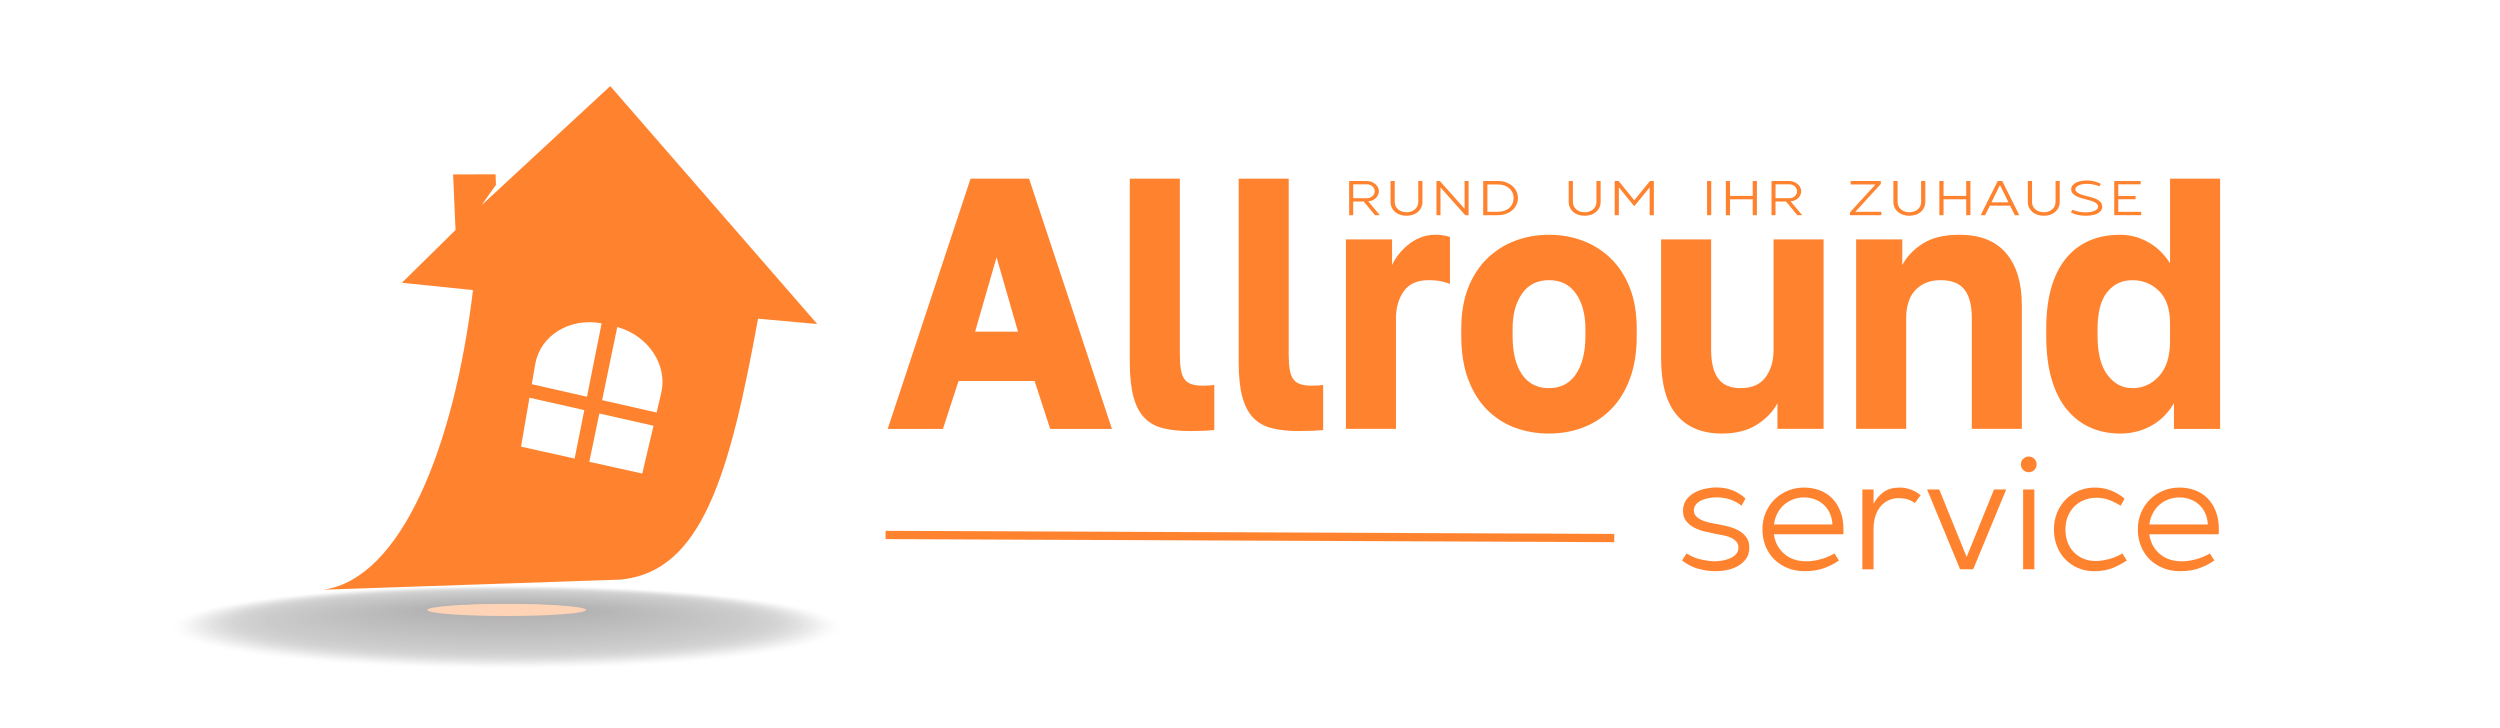 <svg width="302" height="88" viewBox="0 0 302 88" fill="none" xmlns="http://www.w3.org/2000/svg">
<g opacity="0.35">
<path opacity="0.015" d="M102.038 75.787C102.038 78.597 83.76 80.876 61.207 80.876C38.658 80.876 20.378 78.597 20.378 75.787C20.378 72.974 38.658 70.695 61.207 70.695C83.76 70.695 102.038 72.974 102.038 75.787Z" fill="#909295"/>
<path opacity="0.03" d="M101.536 75.754C101.536 78.526 83.484 80.775 61.207 80.775C38.937 80.775 20.881 78.526 20.881 75.754C20.881 72.978 38.934 70.733 61.207 70.733C83.482 70.733 101.536 72.978 101.536 75.754Z" fill="#8F9093"/>
<path opacity="0.045" d="M101.031 75.721C101.031 78.453 83.203 80.671 61.207 80.671C39.215 80.671 21.385 78.453 21.385 75.721C21.385 72.986 39.215 70.77 61.207 70.77C83.203 70.768 101.031 72.983 101.031 75.721Z" fill="#8D8F92"/>
<path opacity="0.061" d="M100.528 75.685C100.528 78.38 82.927 80.565 61.209 80.565C39.496 80.565 21.893 78.38 21.893 75.685C21.893 72.988 39.496 70.805 61.209 70.805C82.925 70.805 100.528 72.988 100.528 75.685Z" fill="#8B8D90"/>
<path opacity="0.076" d="M100.023 75.652C100.023 78.308 82.647 80.462 61.207 80.462C39.772 80.462 22.393 78.308 22.393 75.652C22.393 72.995 39.772 70.843 61.207 70.843C82.647 70.841 100.023 72.993 100.023 75.652Z" fill="#8A8B8E"/>
<path opacity="0.091" d="M99.519 75.617C99.519 78.235 82.368 80.356 61.207 80.356C40.05 80.356 22.898 78.235 22.898 75.617C22.898 72.997 40.05 70.876 61.207 70.876C82.368 70.879 99.519 72.997 99.519 75.617Z" fill="#88898C"/>
<path opacity="0.106" d="M99.016 75.584C99.016 78.162 82.092 80.252 61.207 80.252C40.329 80.252 23.4 78.162 23.4 75.584C23.4 73.004 40.327 70.914 61.207 70.914C82.09 70.914 99.016 73.004 99.016 75.584Z" fill="#86888A"/>
<path opacity="0.121" d="M98.511 75.551C98.511 78.091 81.811 80.149 61.207 80.149C40.607 80.149 23.905 78.089 23.905 75.551C23.905 73.009 40.607 70.951 61.207 70.951C81.811 70.951 98.511 73.009 98.511 75.551Z" fill="#858689"/>
<path opacity="0.136" d="M98.008 75.516C98.008 78.016 81.535 80.043 61.207 80.043C40.883 80.043 24.408 78.016 24.408 75.516C24.408 73.014 40.883 70.987 61.207 70.987C81.535 70.987 98.008 73.014 98.008 75.516Z" fill="#838487"/>
<path opacity="0.151" d="M97.504 75.483C97.504 77.945 81.254 79.94 61.207 79.94C41.162 79.94 24.913 77.943 24.913 75.483C24.913 73.019 41.164 71.024 61.207 71.024C81.257 71.024 97.504 73.019 97.504 75.483Z" fill="#818285"/>
<path opacity="0.167" d="M97.001 75.448C97.001 77.87 80.978 79.834 61.207 79.834C41.44 79.834 25.415 77.87 25.415 75.448C25.415 73.023 41.44 71.059 61.207 71.059C80.978 71.059 97.001 73.023 97.001 75.448Z" fill="#7F8083"/>
<path opacity="0.182" d="M96.496 75.415C96.496 77.8 80.7 79.73 61.207 79.73C41.718 79.73 25.92 77.797 25.92 75.415C25.92 73.028 41.721 71.097 61.207 71.097C80.7 71.097 96.496 73.028 96.496 75.415Z" fill="#7E7F81"/>
<path opacity="0.197" d="M95.991 75.38C95.991 77.724 80.419 79.627 61.207 79.627C41.997 79.627 26.423 77.724 26.423 75.38C26.423 73.033 41.997 71.132 61.207 71.132C80.422 71.132 95.991 73.033 95.991 75.38Z" fill="#7C7D80"/>
<path opacity="0.212" d="M95.489 75.347C95.489 77.654 80.143 79.523 61.207 79.523C42.275 79.523 26.928 77.654 26.928 75.347C26.928 73.037 42.275 71.168 61.207 71.168C80.143 71.17 95.489 73.037 95.489 75.347Z" fill="#7A7B7E"/>
<path opacity="0.227" d="M94.984 75.314C94.984 77.581 79.862 79.42 61.207 79.42C42.554 79.42 27.43 77.581 27.43 75.314C27.43 73.044 42.554 71.205 61.207 71.205C79.865 71.205 94.984 73.042 94.984 75.314Z" fill="#79797C"/>
<path opacity="0.242" d="M94.481 75.278C94.481 77.508 79.587 79.314 61.207 79.314C42.832 79.314 27.935 77.508 27.935 75.278C27.935 73.047 42.832 71.241 61.207 71.241C79.587 71.241 94.481 73.047 94.481 75.278Z" fill="#77787A"/>
<path opacity="0.258" d="M93.976 75.246C93.976 77.435 79.308 79.211 61.207 79.211C43.111 79.211 28.438 77.435 28.438 75.246C28.438 73.054 43.111 71.278 61.207 71.278C79.308 71.278 93.976 73.054 93.976 75.246Z" fill="#757678"/>
<path opacity="0.273" d="M93.474 75.21C93.474 77.362 79.03 79.105 61.207 79.105C43.389 79.105 28.942 77.362 28.942 75.21C28.942 73.056 43.389 71.314 61.207 71.314C79.03 71.314 93.474 73.058 93.474 75.21Z" fill="#747477"/>
<path opacity="0.288" d="M92.969 75.177C92.969 77.289 78.751 79.001 61.207 79.001C43.667 79.001 29.445 77.289 29.445 75.177C29.445 73.063 43.667 71.351 61.207 71.351C78.751 71.351 92.969 73.063 92.969 75.177Z" fill="#727275"/>
<path opacity="0.303" d="M92.466 75.144C92.466 77.219 78.473 78.898 61.209 78.898C43.948 78.898 29.952 77.216 29.952 75.144C29.952 73.068 43.948 71.389 61.209 71.389C78.473 71.386 92.466 73.068 92.466 75.144Z" fill="#707173"/>
<path opacity="0.318" d="M91.961 75.109C91.961 77.144 78.194 78.792 61.207 78.792C44.224 78.792 30.455 77.144 30.455 75.109C30.455 73.073 44.224 71.424 61.207 71.424C78.194 71.424 91.961 73.073 91.961 75.109Z" fill="#6F6F71"/>
<path opacity="0.333" d="M91.457 75.076C91.457 77.073 77.916 78.689 61.207 78.689C44.503 78.689 30.957 77.071 30.957 75.076C30.957 73.077 44.503 71.462 61.207 71.462C77.916 71.459 91.457 73.077 91.457 75.076Z" fill="#6D6D6F"/>
<path opacity="0.348" d="M90.954 75.041C90.954 76.998 77.638 78.585 61.207 78.585C44.781 78.585 31.462 77 31.462 75.041C31.462 73.082 44.781 71.495 61.207 71.495C77.638 71.497 90.954 73.082 90.954 75.041Z" fill="#6B6B6E"/>
<path opacity="0.364" d="M90.449 75.008C90.449 76.927 77.359 78.482 61.207 78.482C45.059 78.482 31.965 76.927 31.965 75.008C31.965 73.087 45.059 71.532 61.207 71.532C77.359 71.532 90.449 73.087 90.449 75.008Z" fill="#6A696C"/>
<path opacity="0.379" d="M89.947 74.973C89.947 76.852 77.081 78.376 61.207 78.376C45.338 78.376 32.47 76.852 32.47 74.973C32.47 73.091 45.338 71.567 61.207 71.567C77.081 71.57 89.947 73.091 89.947 74.973Z" fill="#68686A"/>
<path opacity="0.394" d="M89.442 74.94C89.442 76.781 76.802 78.272 61.207 78.272C45.616 78.272 32.972 76.781 32.972 74.94C32.972 73.096 45.616 71.605 61.207 71.605C76.802 71.605 89.442 73.096 89.442 74.94Z" fill="#666668"/>
<path opacity="0.409" d="M88.939 74.907C88.939 76.708 76.526 78.169 61.207 78.169C45.895 78.169 33.477 76.708 33.477 74.907C33.477 73.103 45.895 71.643 61.207 71.643C76.524 71.643 88.939 73.103 88.939 74.907Z" fill="#656466"/>
<path opacity="0.424" d="M88.434 74.872C88.434 76.635 76.246 78.063 61.207 78.063C46.173 78.063 33.98 76.635 33.98 74.872C33.98 73.106 46.173 71.678 61.207 71.678C76.246 71.678 88.434 73.108 88.434 74.872Z" fill="#636265"/>
<path opacity="0.439" d="M87.929 74.839C87.929 76.563 75.967 77.96 61.207 77.96C46.451 77.96 34.485 76.563 34.485 74.839C34.485 73.113 46.451 71.716 61.207 71.716C75.967 71.713 87.929 73.113 87.929 74.839Z" fill="#616163"/>
<path opacity="0.455" d="M87.427 74.803C87.427 76.49 75.691 77.854 61.207 77.854C46.73 77.854 34.987 76.487 34.987 74.803C34.987 73.115 46.727 71.751 61.207 71.751C75.689 71.751 87.427 73.117 87.427 74.803Z" fill="#605F61"/>
<path opacity="0.47" d="M86.922 74.771C86.922 76.417 75.41 77.75 61.207 77.75C47.008 77.75 35.492 76.417 35.492 74.771C35.492 73.122 47.008 71.786 61.207 71.786C75.41 71.786 86.922 73.122 86.922 74.771Z" fill="#5E5D5F"/>
<path opacity="0.485" d="M86.419 74.738C86.419 76.346 75.134 77.647 61.207 77.647C47.287 77.647 35.995 76.344 35.995 74.738C35.995 73.127 47.284 71.824 61.207 71.824C75.132 71.824 86.419 73.127 86.419 74.738Z" fill="#5C5B5D"/>
<path opacity="0.5" d="M85.914 74.702C85.914 76.271 74.854 77.543 61.207 77.543C47.565 77.543 36.5 76.273 36.5 74.702C36.5 73.131 47.565 71.859 61.207 71.859C74.856 71.859 85.914 73.131 85.914 74.702Z" fill="#5A5A5C"/>
<path opacity="0.515" d="M85.412 74.669C85.412 76.2 74.578 77.44 61.207 77.44C47.843 77.44 37.002 76.2 37.002 74.669C37.002 73.136 47.841 71.897 61.207 71.897C74.578 71.897 85.412 73.136 85.412 74.669Z" fill="#59585A"/>
<path opacity="0.53" d="M84.907 74.634C84.907 76.125 74.299 77.334 61.207 77.334C48.12 77.334 37.507 76.125 37.507 74.634C37.507 73.141 48.122 71.932 61.207 71.932C74.299 71.932 84.907 73.141 84.907 74.634Z" fill="#575658"/>
<path opacity="0.545" d="M84.404 74.601C84.404 76.055 74.021 77.231 61.209 77.231C48.4 77.231 38.012 76.055 38.012 74.601C38.012 73.145 48.4 71.97 61.209 71.97C74.021 71.97 84.404 73.145 84.404 74.601Z" fill="#555456"/>
<path opacity="0.561" d="M83.899 74.566C83.899 75.979 73.742 77.125 61.207 77.125C48.676 77.125 38.514 75.979 38.514 74.566C38.514 73.15 48.676 72.005 61.207 72.005C73.742 72.005 83.899 73.15 83.899 74.566Z" fill="#545254"/>
<path opacity="0.576" d="M83.394 74.533C83.394 75.909 73.462 77.021 61.207 77.021C48.955 77.021 39.019 75.909 39.019 74.533C39.019 73.155 48.957 72.043 61.207 72.043C73.464 72.043 83.394 73.157 83.394 74.533Z" fill="#525152"/>
<path opacity="0.591" d="M82.892 74.5C82.892 75.836 73.186 76.918 61.207 76.918C49.233 76.918 39.522 75.836 39.522 74.5C39.522 73.162 49.233 72.078 61.207 72.078C73.186 72.078 82.892 73.162 82.892 74.5Z" fill="#504F51"/>
<path opacity="0.606" d="M82.387 74.465C82.387 75.763 72.907 76.812 61.207 76.812C49.511 76.812 40.027 75.761 40.027 74.465C40.027 73.167 49.514 72.113 61.207 72.113C72.907 72.115 82.387 73.167 82.387 74.465Z" fill="#4F4D4F"/>
<path opacity="0.621" d="M81.885 74.432C81.885 75.69 72.629 76.708 61.207 76.708C49.79 76.708 40.529 75.69 40.529 74.432C40.529 73.171 49.79 72.151 61.207 72.151C72.629 72.151 81.885 73.171 81.885 74.432Z" fill="#4D4B4D"/>
<path opacity="0.636" d="M81.38 74.397C81.38 75.617 72.35 76.603 61.207 76.603C50.068 76.603 41.034 75.615 41.034 74.397C41.034 73.176 50.071 72.186 61.207 72.186C72.35 72.188 81.38 73.176 81.38 74.397Z" fill="#4B4A4B"/>
<path opacity="0.651" d="M80.877 74.364C80.877 75.544 72.072 76.501 61.207 76.501C50.347 76.501 41.537 75.547 41.537 74.364C41.537 73.181 50.347 72.224 61.207 72.224C72.072 72.224 80.877 73.181 80.877 74.364Z" fill="#4A4849"/>
<path opacity="0.667" d="M80.372 74.331C80.372 75.474 71.793 76.398 61.207 76.398C50.625 76.398 42.042 75.474 42.042 74.331C42.042 73.188 50.625 72.261 61.207 72.261C71.793 72.259 80.372 73.186 80.372 74.331Z" fill="#484648"/>
<path opacity="0.682" d="M79.867 74.296C79.867 75.398 71.515 76.292 61.207 76.292C50.904 76.292 42.544 75.398 42.544 74.296C42.544 73.19 50.904 72.297 61.207 72.297C71.515 72.297 79.867 73.19 79.867 74.296Z" fill="#464446"/>
<path opacity="0.697" d="M79.365 74.263C79.365 75.328 71.237 76.189 61.207 76.189C51.182 76.189 43.049 75.328 43.049 74.263C43.049 73.197 51.182 72.334 61.207 72.334C71.237 72.332 79.365 73.195 79.365 74.263Z" fill="#454244"/>
<path opacity="0.712" d="M78.86 74.227C78.86 75.253 70.958 76.083 61.207 76.083C51.46 76.083 43.552 75.253 43.552 74.227C43.552 73.2 51.46 72.369 61.207 72.369C70.958 72.369 78.86 73.2 78.86 74.227Z" fill="#434142"/>
<path opacity="0.727" d="M78.357 74.194C78.357 75.182 70.68 75.979 61.207 75.979C51.739 75.979 44.057 75.182 44.057 74.194C44.057 73.207 51.739 72.405 61.207 72.405C70.68 72.405 78.357 73.207 78.357 74.194Z" fill="#413F40"/>
<path opacity="0.742" d="M77.852 74.159C77.852 75.107 70.401 75.874 61.207 75.874C52.017 75.874 44.559 75.107 44.559 74.159C44.559 73.209 52.017 72.44 61.207 72.44C70.401 72.442 77.852 73.211 77.852 74.159Z" fill="#403D3F"/>
<path opacity="0.758" d="M77.35 74.126C77.35 75.036 70.125 75.77 61.207 75.77C52.296 75.77 45.064 75.036 45.064 74.126C45.064 73.216 52.296 72.478 61.207 72.478C70.123 72.478 77.35 73.216 77.35 74.126Z" fill="#3E3B3D"/>
<path opacity="0.773" d="M76.845 74.093C76.845 74.963 69.845 75.667 61.207 75.667C52.574 75.667 45.567 74.963 45.567 74.093C45.567 73.221 52.572 72.515 61.207 72.515C69.845 72.515 76.845 73.221 76.845 74.093Z" fill="#3C3A3B"/>
<path opacity="0.788" d="M76.342 74.058C76.342 74.891 69.569 75.561 61.209 75.561C52.855 75.561 46.074 74.888 46.074 74.058C46.074 73.225 52.855 72.55 61.209 72.55C69.566 72.55 76.342 73.225 76.342 74.058Z" fill="#3B3839"/>
<path opacity="0.803" d="M75.837 74.025C75.837 74.818 69.288 75.46 61.207 75.46C53.131 75.46 46.574 74.82 46.574 74.025C46.574 73.23 53.128 72.588 61.207 72.588C69.288 72.588 75.837 73.23 75.837 74.025Z" fill="#393637"/>
<path opacity="0.818" d="M75.332 73.99C75.332 74.745 69.009 75.354 61.207 75.354C53.409 75.354 47.079 74.745 47.079 73.99C47.079 73.235 53.409 72.623 61.207 72.623C69.009 72.623 75.332 73.235 75.332 73.99Z" fill="#373436"/>
<path opacity="0.833" d="M74.83 73.957C74.83 74.672 68.733 75.25 61.207 75.25C53.688 75.25 47.584 74.674 47.584 73.957C47.584 73.24 53.688 72.661 61.207 72.661C68.731 72.661 74.83 73.24 74.83 73.957Z" fill="#363334"/>
<path opacity="0.849" d="M74.325 73.924C74.325 74.601 68.453 75.147 61.207 75.147C53.966 75.147 48.086 74.601 48.086 73.924C48.086 73.247 53.966 72.696 61.207 72.696C68.455 72.696 74.325 73.244 74.325 73.924Z" fill="#343132"/>
<path opacity="0.864" d="M73.823 73.889C73.823 74.526 68.177 75.041 61.207 75.041C54.244 75.041 48.591 74.526 48.591 73.889C48.591 73.249 54.244 72.732 61.207 72.732C68.177 72.732 73.823 73.249 73.823 73.889Z" fill="#322F30"/>
<path opacity="0.879" d="M73.318 73.856C73.318 74.455 67.896 74.938 61.207 74.938C54.523 74.938 49.094 74.455 49.094 73.856C49.094 73.256 54.52 72.769 61.207 72.769C67.898 72.769 73.318 73.256 73.318 73.856Z" fill="#302D2E"/>
<path opacity="0.894" d="M72.815 73.82C72.815 74.38 67.62 74.832 61.207 74.832C54.801 74.832 49.599 74.38 49.599 73.82C49.599 73.258 54.801 72.805 61.207 72.805C67.62 72.805 72.815 73.261 72.815 73.82Z" fill="#2F2B2D"/>
<path opacity="0.909" d="M72.31 73.788C72.31 74.31 67.341 74.728 61.207 74.728C55.077 74.728 50.101 74.31 50.101 73.788C50.101 73.266 55.077 72.842 61.207 72.842C67.341 72.842 72.31 73.266 72.31 73.788Z" fill="#2D2A2B"/>
<path opacity="0.924" d="M71.805 73.752C71.805 74.234 67.061 74.622 61.207 74.622C55.356 74.622 50.606 74.234 50.606 73.752C50.606 73.268 55.358 72.877 61.207 72.877C67.063 72.877 71.805 73.27 71.805 73.752Z" fill="#2B2829"/>
<path opacity="0.939" d="M71.303 73.719C71.303 74.164 66.784 74.519 61.207 74.519C55.634 74.519 51.109 74.162 51.109 73.719C51.109 73.275 55.634 72.915 61.207 72.915C66.784 72.915 71.303 73.275 71.303 73.719Z" fill="#2A2627"/>
<path opacity="0.955" d="M70.798 73.686C70.798 74.091 66.504 74.415 61.207 74.415C55.913 74.415 51.614 74.091 51.614 73.686C51.614 73.279 55.915 72.953 61.207 72.953C66.506 72.95 70.798 73.279 70.798 73.686Z" fill="#FF832F"/>
<path opacity="0.97" d="M70.295 73.651C70.295 74.018 66.228 74.312 61.207 74.312C56.191 74.312 52.116 74.018 52.116 73.651C52.116 73.284 56.191 72.988 61.207 72.988C66.228 72.988 70.295 73.284 70.295 73.651Z" fill="#FF832F"/>
<path opacity="0.985" d="M69.79 73.618C69.79 73.945 65.949 74.209 61.207 74.209C56.469 74.209 52.621 73.948 52.621 73.618C52.621 73.289 56.469 73.023 61.207 73.023C65.949 73.023 69.79 73.289 69.79 73.618Z" fill="#FF832F"/>
<path d="M69.288 73.583C69.288 73.872 65.671 74.103 61.207 74.103C56.748 74.103 53.124 73.872 53.124 73.583C53.124 73.294 56.748 73.058 61.207 73.058C65.671 73.061 69.288 73.294 69.288 73.583Z" fill="#FF832F"/>
</g>
<path d="M73.719 10.399L58.168 24.791L59.912 22.334L59.864 21.057L54.735 21.071L55.028 27.785L48.547 34.163L57.137 35.043C54.855 54.049 48.455 69.907 39.088 71.236L74.905 70.018C84.822 69.133 88.153 57.278 91.572 38.497L98.723 39.142L73.719 10.399ZM64.654 43.998C65.251 40.525 68.814 38.333 72.676 39.062L70.906 47.925L64.241 46.411L64.654 43.998ZM62.943 53.958L63.958 48.043L70.583 49.541L69.415 55.392L62.943 53.958ZM77.586 57.203L71.189 55.785L72.4 49.95L78.945 51.43L77.586 57.203ZM79.874 47.483L79.32 49.835L72.735 48.339L74.568 39.502C78.331 40.555 80.672 44.094 79.874 47.483Z" fill="#FF832F"/>
<path d="M74.179 12.459C75.993 20.368 75.498 30.205 74.519 38.337C74.519 38.337 78.355 39.626 79.973 42.234C81.066 43.991 81.443 45.988 80.997 47.874L78.485 58.546L69.399 56.528C67.235 61.208 64.486 65.542 61.207 69.409C61.207 69.409 75.432 68.783 75.811 68.708C83.73 67.167 86.889 57.598 90.421 38.161L90.584 37.263L95.892 37.738L74.179 12.459Z" fill="#FF832F"/>
<path d="M124.978 46.025H115.793L113.908 51.813H107.234L117.244 21.581H124.311L134.322 51.813H126.864L124.978 46.025ZM117.794 40.064H122.975L120.385 31.08L117.794 40.064Z" fill="#FF832F"/>
<path d="M143.743 52.072C142.487 52.072 141.4 51.956 140.484 51.726C139.569 51.495 138.816 51.072 138.226 50.451C137.636 49.833 137.198 48.984 136.912 47.904C136.624 46.825 136.48 45.435 136.48 43.737V21.581H142.525V42.78C142.525 43.502 142.565 44.106 142.643 44.598C142.721 45.089 142.858 45.477 143.056 45.767C143.252 46.056 143.533 46.265 143.901 46.395C144.266 46.524 144.724 46.59 145.274 46.59C145.588 46.59 145.849 46.583 146.059 46.569C146.269 46.554 146.477 46.533 146.687 46.503V51.945C145.901 52.027 144.92 52.072 143.743 52.072Z" fill="#FF832F"/>
<path d="M156.894 52.072C155.636 52.072 154.551 51.956 153.635 51.726C152.72 51.495 151.967 51.072 151.377 50.451C150.788 49.833 150.351 48.984 150.063 47.904C149.775 46.825 149.632 45.435 149.632 43.737V21.581H155.676V42.78C155.676 43.502 155.716 44.106 155.794 44.598C155.872 45.089 156.011 45.477 156.207 45.767C156.403 46.056 156.684 46.265 157.052 46.395C157.417 46.524 157.875 46.59 158.425 46.59C158.739 46.59 159.001 46.583 159.211 46.569C159.421 46.554 159.628 46.533 159.838 46.503V51.945C159.053 52.027 158.071 52.072 156.894 52.072Z" fill="#FF832F"/>
<path d="M162.585 28.921H168.16V32.03C168.318 31.656 168.558 31.252 168.886 30.821C169.214 30.389 169.599 29.986 170.045 29.613C170.488 29.239 170.993 28.935 171.557 28.705C172.119 28.474 172.727 28.359 173.383 28.359C173.827 28.359 174.181 28.387 174.443 28.444C174.705 28.5 174.941 28.559 175.151 28.615V34.318C175.018 34.231 174.719 34.133 174.247 34.015C173.775 33.9 173.225 33.843 172.598 33.843C171.21 33.843 170.203 34.29 169.575 35.186C168.948 36.082 168.634 37.164 168.634 38.431V51.808H162.585V28.921Z" fill="#FF832F"/>
<path d="M187.12 52.373C185.655 52.373 184.279 52.135 182.998 51.66C181.714 51.185 180.589 50.458 179.622 49.48C178.652 48.502 177.895 47.272 177.345 45.788C176.795 44.306 176.521 42.571 176.521 40.583V39.72C176.521 37.848 176.797 36.207 177.345 34.796C177.895 33.385 178.654 32.204 179.622 31.254C180.589 30.304 181.714 29.584 182.998 29.095C184.279 28.606 185.655 28.361 187.12 28.361C188.585 28.361 189.96 28.606 191.242 29.095C192.523 29.584 193.65 30.304 194.618 31.254C195.585 32.204 196.345 33.385 196.895 34.796C197.444 36.207 197.718 37.848 197.718 39.72V40.583C197.718 42.542 197.444 44.261 196.895 45.743C196.345 47.227 195.585 48.457 194.618 49.435C193.65 50.414 192.523 51.15 191.242 51.639C189.96 52.128 188.585 52.373 187.12 52.373ZM187.12 46.888C188.533 46.888 189.618 46.324 190.378 45.193C191.138 44.062 191.518 42.526 191.518 40.583V39.713C191.518 37.975 191.138 36.562 190.378 35.473C189.618 34.386 188.533 33.843 187.12 33.843C185.706 33.843 184.621 34.386 183.861 35.473C183.102 36.559 182.722 37.973 182.722 39.713V40.583C182.722 42.582 183.102 44.135 183.861 45.235C184.621 46.338 185.706 46.888 187.12 46.888Z" fill="#FF832F"/>
<path d="M208.005 52.373C205.624 52.373 203.805 51.625 202.548 50.127C201.292 48.631 200.662 46.355 200.662 43.302V28.921H206.707V42.298C206.707 43.798 206.988 44.939 207.552 45.717C208.113 46.496 209.024 46.886 210.279 46.886C211.641 46.886 212.641 46.446 213.283 45.567C213.925 44.687 214.245 43.596 214.245 42.298V28.921H220.29V51.811H214.715V48.702C214.191 49.71 213.368 50.574 212.242 51.293C211.119 52.013 209.706 52.373 208.005 52.373Z" fill="#FF832F"/>
<path d="M224.219 28.921H229.794V32.03C230.317 31.023 231.134 30.158 232.247 29.439C233.359 28.719 234.845 28.359 236.702 28.359C239.189 28.359 241.067 29.1 242.336 30.584C243.605 32.068 244.24 34.175 244.24 36.91V51.81H238.195V38.389C238.195 36.889 237.901 35.755 237.313 34.991C236.723 34.227 235.763 33.843 234.428 33.843C233.694 33.843 233.066 33.966 232.542 34.212C232.019 34.457 231.587 34.782 231.247 35.186C230.907 35.591 230.657 36.073 230.502 36.637C230.343 37.199 230.266 37.785 230.266 38.389V51.81H224.221V28.921H224.219Z" fill="#FF832F"/>
<path d="M256.134 52.373C254.772 52.373 253.543 52.121 252.444 51.618C251.344 51.114 250.403 50.374 249.617 49.393C248.831 48.415 248.23 47.189 247.812 45.722C247.392 44.254 247.185 42.54 247.185 40.583V39.72C247.185 36.035 247.963 33.22 249.52 31.277C251.078 29.335 253.281 28.361 256.136 28.361C257.313 28.361 258.432 28.658 259.493 29.246C260.553 29.836 261.438 30.692 262.143 31.816V21.581H268.188V51.813H262.613V48.704C262.351 49.165 262.018 49.619 261.612 50.063C261.206 50.51 260.73 50.905 260.18 51.251C259.63 51.596 259.015 51.869 258.335 52.072C257.651 52.272 256.919 52.373 256.134 52.373ZM257.587 46.888C258.868 46.888 259.949 46.399 260.827 45.421C261.702 44.443 262.141 43.046 262.141 41.232V39.074C262.141 37.345 261.702 36.044 260.827 35.165C259.949 34.288 258.871 33.848 257.587 33.848C256.33 33.848 255.317 34.33 254.544 35.294C253.772 36.258 253.385 37.735 253.385 39.72V40.583C253.385 42.655 253.784 44.226 254.581 45.291C255.381 46.355 256.381 46.888 257.587 46.888Z" fill="#FF832F"/>
<path d="M207.212 69C206.553 69 205.879 68.905 205.181 68.719C204.483 68.533 203.822 68.197 203.189 67.707L203.73 66.858C204.362 67.243 204.991 67.498 205.617 67.619C206.242 67.74 206.75 67.802 207.137 67.802C207.421 67.802 207.729 67.772 208.067 67.714C208.401 67.655 208.712 67.567 208.994 67.443C209.275 67.319 209.515 67.152 209.711 66.94C209.904 66.728 210.003 66.466 210.003 66.159C210.003 65.84 209.908 65.578 209.711 65.379C209.518 65.18 209.275 65.023 208.987 64.906C208.696 64.788 208.391 64.703 208.067 64.644C207.742 64.586 207.448 64.534 207.176 64.481C206.789 64.403 206.37 64.311 205.918 64.201C205.466 64.093 205.047 63.936 204.66 63.737C204.274 63.538 203.949 63.273 203.694 62.947C203.435 62.62 203.307 62.206 203.307 61.703C203.307 61.19 203.435 60.753 203.694 60.39C203.953 60.031 204.28 59.74 204.68 59.522C205.079 59.303 205.515 59.143 205.987 59.039C206.458 58.937 206.914 58.885 207.349 58.885C208.728 58.885 209.898 59.329 210.851 60.217L210.386 61.086C209.521 60.416 208.516 60.083 207.369 60.083C207.022 60.083 206.681 60.116 206.354 60.181C206.026 60.247 205.731 60.341 205.473 60.472C205.214 60.599 205.007 60.766 204.853 60.965C204.699 61.164 204.621 61.393 204.621 61.651C204.621 61.948 204.716 62.189 204.912 62.382C205.106 62.575 205.345 62.731 205.63 62.855C205.915 62.979 206.206 63.071 206.511 63.136C206.812 63.201 207.074 63.25 207.294 63.29C207.746 63.368 208.211 63.463 208.686 63.58C209.164 63.694 209.596 63.858 209.983 64.063C210.369 64.269 210.69 64.54 210.939 64.873C211.192 65.209 211.316 65.637 211.316 66.166C211.316 66.695 211.188 67.136 210.93 67.498C210.671 67.857 210.343 68.151 209.944 68.376C209.544 68.602 209.102 68.762 208.62 68.86C208.139 68.957 207.664 69 207.212 69Z" fill="#FF832F"/>
<path d="M218.008 69C217.248 69 216.554 68.873 215.928 68.615C215.303 68.357 214.765 68.004 214.313 67.554C213.861 67.103 213.514 66.571 213.268 65.954C213.023 65.337 212.902 64.667 212.902 63.949C212.902 63.231 213.029 62.562 213.288 61.944C213.547 61.327 213.901 60.795 214.353 60.345C214.805 59.894 215.335 59.541 215.948 59.283C216.56 59.026 217.222 58.898 217.93 58.898C218.588 58.898 219.207 59.003 219.787 59.215C220.367 59.427 220.871 59.744 221.297 60.168C221.723 60.593 222.06 61.118 222.312 61.748C222.564 62.379 222.689 63.11 222.689 63.946C222.689 64.06 222.689 64.165 222.689 64.253C222.689 64.344 222.676 64.439 222.65 64.543H214.29C214.418 65.507 214.831 66.293 215.529 66.897C216.223 67.501 217.12 67.805 218.218 67.805C218.758 67.805 219.328 67.723 219.921 67.563C220.514 67.403 221.074 67.168 221.605 66.858L222.145 67.707C221.615 68.079 221.015 68.389 220.347 68.631C219.679 68.876 218.899 69 218.008 69ZM221.356 63.348C221.33 62.846 221.225 62.395 221.038 61.99C220.851 61.585 220.606 61.246 220.304 60.968C220 60.691 219.646 60.475 219.24 60.322C218.834 60.168 218.398 60.09 217.933 60.09C217.455 60.09 217.006 60.172 216.59 60.331C216.171 60.492 215.804 60.714 215.486 60.998C215.172 61.282 214.909 61.621 214.703 62.02C214.497 62.418 214.362 62.862 214.297 63.352H221.356V63.348Z" fill="#FF832F"/>
<path d="M224.972 59.127H226.325V60.864C226.636 60.273 227.042 59.796 227.543 59.437C228.048 59.078 228.683 58.898 229.46 58.898C229.951 58.898 230.406 58.98 230.832 59.14C231.258 59.3 231.651 59.528 232.011 59.825L231.314 60.769C231.015 60.55 230.704 60.397 230.377 60.305C230.049 60.214 229.715 60.172 229.381 60.172C228.942 60.172 228.536 60.256 228.162 60.423C227.789 60.589 227.465 60.831 227.196 61.148C226.924 61.465 226.711 61.853 226.557 62.313C226.403 62.774 226.325 63.296 226.325 63.874V68.772H224.972V59.127Z" fill="#FF832F"/>
<path d="M232.791 59.127H234.261L237.57 67.283L240.878 59.127H242.349L238.363 68.768H236.777L232.791 59.127Z" fill="#FF832F"/>
<path d="M245.074 57.044C244.815 57.044 244.593 56.952 244.406 56.773C244.219 56.593 244.124 56.368 244.124 56.097C244.124 55.826 244.219 55.601 244.406 55.421C244.593 55.241 244.815 55.15 245.074 55.15C245.333 55.15 245.556 55.241 245.742 55.421C245.929 55.601 246.024 55.826 246.024 56.097C246.024 56.368 245.929 56.593 245.742 56.773C245.556 56.952 245.333 57.044 245.074 57.044ZM244.396 59.127H245.749V68.768H244.396V59.127Z" fill="#FF832F"/>
<path d="M252.968 69C252.258 69 251.609 68.873 251.016 68.615C250.423 68.357 249.909 68.004 249.477 67.554C249.044 67.103 248.71 66.571 248.471 65.954C248.232 65.337 248.114 64.667 248.114 63.949C248.114 63.231 248.238 62.562 248.491 61.944C248.743 61.327 249.09 60.795 249.535 60.345C249.981 59.894 250.502 59.541 251.101 59.283C251.701 59.026 252.356 58.898 253.067 58.898C253.738 58.898 254.377 59.013 254.983 59.244C255.589 59.476 256.142 59.803 256.647 60.227L256.182 61.096C255.703 60.798 255.235 60.567 254.77 60.39C254.305 60.217 253.804 60.129 253.26 60.129C252.706 60.129 252.195 60.227 251.73 60.42C251.265 60.612 250.869 60.88 250.541 61.22C250.214 61.559 249.958 61.961 249.778 62.424C249.598 62.888 249.506 63.394 249.506 63.949C249.506 64.504 249.591 65.01 249.758 65.474C249.925 65.938 250.171 66.339 250.495 66.679C250.816 67.018 251.206 67.286 251.655 67.478C252.107 67.671 252.608 67.769 253.165 67.769C253.591 67.769 254.085 67.701 254.655 67.567C255.222 67.433 255.798 67.198 256.378 66.861L256.919 67.71C256.467 68.017 255.92 68.311 255.274 68.589C254.626 68.863 253.859 69 252.968 69Z" fill="#FF832F"/>
<path d="M263.358 69C262.598 69 261.904 68.873 261.278 68.615C260.653 68.357 260.116 68.004 259.664 67.554C259.212 67.103 258.864 66.571 258.619 65.954C258.373 65.337 258.252 64.667 258.252 63.949C258.252 63.231 258.38 62.562 258.638 61.944C258.897 61.327 259.251 60.795 259.703 60.345C260.155 59.894 260.686 59.541 261.298 59.283C261.911 59.026 262.572 58.898 263.28 58.898C263.938 58.898 264.557 59.003 265.137 59.215C265.717 59.427 266.221 59.744 266.647 60.168C267.073 60.593 267.41 61.118 267.663 61.748C267.915 62.379 268.039 63.11 268.039 63.946C268.039 64.06 268.039 64.165 268.039 64.253C268.039 64.344 268.026 64.439 268 64.543H259.641C259.768 65.507 260.181 66.293 260.879 66.897C261.576 67.501 262.471 67.805 263.568 67.805C264.109 67.805 264.678 67.723 265.271 67.563C265.864 67.403 266.424 67.168 266.955 66.858L267.495 67.707C266.965 68.079 266.365 68.389 265.697 68.631C265.029 68.876 264.249 69 263.358 69ZM266.706 63.348C266.68 62.846 266.575 62.395 266.388 61.99C266.202 61.585 265.956 61.246 265.655 60.968C265.35 60.691 264.996 60.475 264.59 60.322C264.184 60.168 263.748 60.09 263.283 60.09C262.805 60.09 262.356 60.172 261.937 60.331C261.518 60.492 261.151 60.714 260.833 60.998C260.515 61.282 260.256 61.621 260.05 62.02C259.844 62.418 259.709 62.862 259.644 63.352H266.706V63.348Z" fill="#FF832F"/>
<path d="M162.981 21.866H165.123C165.317 21.866 165.501 21.899 165.678 21.967C165.855 22.035 166.006 22.122 166.138 22.235C166.27 22.348 166.374 22.477 166.452 22.628C166.529 22.778 166.569 22.936 166.569 23.105C166.569 23.258 166.536 23.406 166.47 23.547C166.404 23.688 166.315 23.815 166.199 23.928C166.083 24.041 165.947 24.131 165.791 24.199C165.633 24.267 165.463 24.307 165.284 24.314L166.683 25.995H166.102L164.736 24.345H163.465V25.995H162.979V21.866H162.981ZM165.123 23.942C165.258 23.942 165.383 23.921 165.498 23.877C165.614 23.834 165.713 23.773 165.796 23.698C165.878 23.62 165.944 23.531 165.994 23.43C166.043 23.329 166.069 23.22 166.069 23.105C166.069 22.99 166.043 22.884 165.994 22.781C165.944 22.677 165.878 22.59 165.796 22.513C165.713 22.435 165.614 22.376 165.498 22.334C165.383 22.291 165.258 22.268 165.123 22.268H163.467V23.942H165.123Z" fill="#FF832F"/>
<path d="M169.903 26.064C169.615 26.064 169.354 26.021 169.115 25.937C168.879 25.852 168.676 25.735 168.507 25.586C168.337 25.438 168.207 25.262 168.115 25.059C168.023 24.857 167.976 24.639 167.976 24.401V21.866H168.483V24.401C168.483 24.57 168.516 24.73 168.582 24.878C168.648 25.029 168.74 25.158 168.863 25.271C168.985 25.384 169.134 25.473 169.309 25.539C169.486 25.605 169.681 25.64 169.903 25.64C170.125 25.64 170.323 25.608 170.498 25.539C170.675 25.473 170.823 25.384 170.944 25.271C171.066 25.158 171.158 25.029 171.224 24.878C171.291 24.728 171.324 24.57 171.324 24.401V21.866H171.831V24.401C171.831 24.636 171.784 24.855 171.692 25.059C171.6 25.262 171.468 25.438 171.3 25.586C171.13 25.737 170.927 25.852 170.691 25.937C170.453 26.021 170.191 26.064 169.903 26.064Z" fill="#FF832F"/>
<path d="M173.527 21.866H173.933L176.92 25.215V21.866H177.406V25.993H177L174.013 22.644V25.993H173.527V21.866Z" fill="#FF832F"/>
<path d="M180.962 25.993H179.171V21.866H180.962C181.299 21.866 181.615 21.918 181.908 22.021C182.2 22.125 182.455 22.268 182.672 22.451C182.889 22.635 183.059 22.851 183.182 23.105C183.305 23.359 183.368 23.632 183.368 23.928C183.368 24.225 183.307 24.497 183.182 24.751C183.057 25.005 182.887 25.224 182.672 25.405C182.457 25.586 182.2 25.732 181.908 25.836C181.615 25.941 181.301 25.993 180.962 25.993ZM179.678 25.582H180.962C181.24 25.582 181.497 25.542 181.728 25.462C181.96 25.382 182.158 25.267 182.323 25.121C182.488 24.973 182.616 24.799 182.705 24.596C182.795 24.394 182.84 24.173 182.84 23.933C182.84 23.688 182.795 23.467 182.705 23.267C182.616 23.068 182.488 22.894 182.323 22.745C182.158 22.597 181.96 22.484 181.728 22.404C181.497 22.324 181.24 22.285 180.962 22.285H179.678V25.582Z" fill="#FF832F"/>
<path d="M191.428 26.064C191.14 26.064 190.878 26.021 190.64 25.937C190.404 25.852 190.201 25.735 190.031 25.586C189.861 25.438 189.731 25.262 189.639 25.059C189.547 24.857 189.5 24.639 189.5 24.401V21.866H190.008V24.401C190.008 24.57 190.041 24.73 190.107 24.878C190.173 25.029 190.265 25.158 190.387 25.271C190.51 25.384 190.659 25.473 190.833 25.539C191.01 25.605 191.206 25.64 191.428 25.64C191.65 25.64 191.848 25.608 192.022 25.539C192.199 25.473 192.348 25.384 192.468 25.271C192.591 25.158 192.683 25.029 192.749 24.878C192.815 24.728 192.848 24.57 192.848 24.401V21.866H193.355V24.401C193.355 24.636 193.308 24.855 193.216 25.059C193.124 25.262 192.992 25.438 192.825 25.586C192.655 25.737 192.452 25.852 192.216 25.937C191.978 26.021 191.716 26.064 191.428 26.064Z" fill="#FF832F"/>
<path d="M195.052 25.993V21.866H195.526L197.418 24.194L199.311 21.866H199.785V25.993H199.278V22.633L197.451 24.874H197.383L195.557 22.633V25.993H195.052Z" fill="#FF832F"/>
<path d="M206.212 21.866H206.719V25.993H206.212V21.866Z" fill="#FF832F"/>
<path d="M208.484 21.866H208.991V23.665H211.728V21.866H212.235V25.993H211.728V24.076H208.991V25.993H208.484V21.866Z" fill="#FF832F"/>
<path d="M214 21.866H216.142C216.336 21.866 216.52 21.899 216.697 21.967C216.874 22.035 217.025 22.122 217.157 22.235C217.289 22.348 217.393 22.477 217.471 22.628C217.548 22.778 217.589 22.936 217.589 23.105C217.589 23.258 217.556 23.406 217.489 23.547C217.423 23.688 217.334 23.815 217.218 23.928C217.103 24.041 216.966 24.131 216.81 24.199C216.652 24.267 216.482 24.307 216.303 24.314L217.702 25.995H217.121L215.755 24.345H214.484V25.995H213.998V21.866H214ZM216.142 23.942C216.277 23.942 216.402 23.921 216.517 23.877C216.633 23.834 216.732 23.773 216.815 23.698C216.897 23.62 216.963 23.531 217.013 23.43C217.062 23.329 217.088 23.22 217.088 23.105C217.088 22.99 217.062 22.884 217.013 22.781C216.963 22.677 216.897 22.59 216.815 22.513C216.732 22.435 216.633 22.376 216.517 22.334C216.402 22.291 216.277 22.268 216.142 22.268H214.486V23.942H216.142Z" fill="#FF832F"/>
<path d="M223.485 25.64L226.561 22.28H223.553V21.868H227.203V22.221L224.126 25.582H227.269V25.993H223.482V25.64H223.485Z" fill="#FF832F"/>
<path d="M230.65 26.064C230.362 26.064 230.1 26.021 229.862 25.937C229.626 25.852 229.423 25.735 229.253 25.586C229.083 25.438 228.954 25.262 228.862 25.059C228.77 24.857 228.722 24.639 228.722 24.401V21.866H229.23V24.401C229.23 24.57 229.263 24.73 229.329 24.878C229.395 25.029 229.487 25.158 229.61 25.271C229.732 25.384 229.881 25.473 230.056 25.539C230.232 25.605 230.428 25.64 230.65 25.64C230.872 25.64 231.07 25.608 231.245 25.539C231.422 25.473 231.57 25.384 231.691 25.271C231.813 25.158 231.905 25.029 231.971 24.878C232.037 24.728 232.07 24.57 232.07 24.401V21.866H232.578V24.401C232.578 24.636 232.531 24.855 232.438 25.059C232.346 25.262 232.214 25.438 232.047 25.586C231.877 25.737 231.674 25.852 231.438 25.937C231.202 26.021 230.94 26.064 230.65 26.064Z" fill="#FF832F"/>
<path d="M234.274 21.866H234.781V23.665H237.518V21.866H238.026V25.993H237.518V24.076H234.781V25.993H234.274V21.866Z" fill="#FF832F"/>
<path d="M241.326 21.866H241.867L243.929 25.993H243.388L242.82 24.843H240.373L239.804 25.993H239.264L241.326 21.866ZM240.569 24.443H242.624L241.595 22.35L240.569 24.443Z" fill="#FF832F"/>
<path d="M246.89 26.064C246.602 26.064 246.34 26.021 246.102 25.937C245.866 25.852 245.663 25.735 245.493 25.586C245.323 25.438 245.193 25.262 245.101 25.059C245.009 24.857 244.962 24.639 244.962 24.401V21.866H245.469V24.401C245.469 24.57 245.502 24.73 245.568 24.878C245.635 25.029 245.727 25.158 245.849 25.271C245.972 25.384 246.121 25.473 246.295 25.539C246.472 25.605 246.668 25.64 246.89 25.64C247.111 25.64 247.31 25.608 247.484 25.539C247.661 25.473 247.81 25.384 247.93 25.271C248.053 25.158 248.145 25.029 248.211 24.878C248.277 24.728 248.31 24.57 248.31 24.401V21.866H248.817V24.401C248.817 24.636 248.77 24.855 248.678 25.059C248.586 25.262 248.454 25.438 248.286 25.586C248.117 25.737 247.914 25.852 247.678 25.937C247.439 26.021 247.178 26.064 246.89 26.064Z" fill="#FF832F"/>
<path d="M251.946 26.064C251.625 26.064 251.309 26.031 250.995 25.963C250.681 25.897 250.403 25.789 250.16 25.638L250.349 25.344C250.492 25.403 250.639 25.452 250.785 25.492C250.931 25.532 251.075 25.563 251.214 25.586C251.354 25.61 251.488 25.626 251.618 25.636C251.745 25.645 251.863 25.65 251.967 25.65C252.13 25.65 252.297 25.638 252.47 25.614C252.644 25.591 252.802 25.553 252.946 25.499C253.09 25.445 253.21 25.375 253.305 25.288C253.399 25.201 253.446 25.09 253.446 24.961C253.446 24.831 253.399 24.721 253.307 24.627C253.215 24.535 253.1 24.455 252.963 24.392C252.826 24.326 252.677 24.272 252.517 24.229C252.356 24.187 252.212 24.147 252.08 24.112C251.892 24.065 251.686 24.011 251.469 23.95C251.25 23.888 251.047 23.813 250.861 23.719C250.674 23.627 250.516 23.512 250.391 23.378C250.264 23.242 250.202 23.075 250.202 22.875C250.202 22.682 250.259 22.517 250.372 22.383C250.485 22.249 250.632 22.136 250.811 22.049C250.99 21.962 251.193 21.899 251.415 21.859C251.639 21.817 251.861 21.798 252.08 21.798C252.401 21.798 252.696 21.831 252.97 21.899C253.243 21.965 253.515 22.068 253.784 22.204L253.621 22.506C253.383 22.416 253.135 22.343 252.878 22.289C252.621 22.235 252.359 22.209 252.094 22.209C251.915 22.209 251.741 22.223 251.571 22.254C251.401 22.285 251.252 22.327 251.125 22.383C250.997 22.44 250.894 22.51 250.818 22.593C250.743 22.675 250.702 22.767 250.702 22.87C250.702 22.988 250.752 23.091 250.851 23.18C250.95 23.27 251.07 23.345 251.212 23.411C251.354 23.477 251.502 23.529 251.656 23.571C251.809 23.613 251.936 23.646 252.04 23.674C252.257 23.728 252.477 23.787 252.703 23.851C252.927 23.914 253.133 23.992 253.319 24.086C253.503 24.18 253.654 24.298 253.772 24.436C253.89 24.575 253.949 24.749 253.949 24.958C253.949 25.17 253.888 25.349 253.763 25.492C253.638 25.636 253.479 25.749 253.286 25.833C253.092 25.918 252.878 25.977 252.639 26.012C252.401 26.047 252.172 26.064 251.946 26.064Z" fill="#FF832F"/>
<path d="M255.4 21.866H258.59V22.266H255.886V23.67H257.981V24.069H255.886V25.591H258.658V25.993H255.4V21.866Z" fill="#FF832F"/>
<path d="M106.977 64.623L195 64.996" stroke="#FF832F"/>
</svg>
